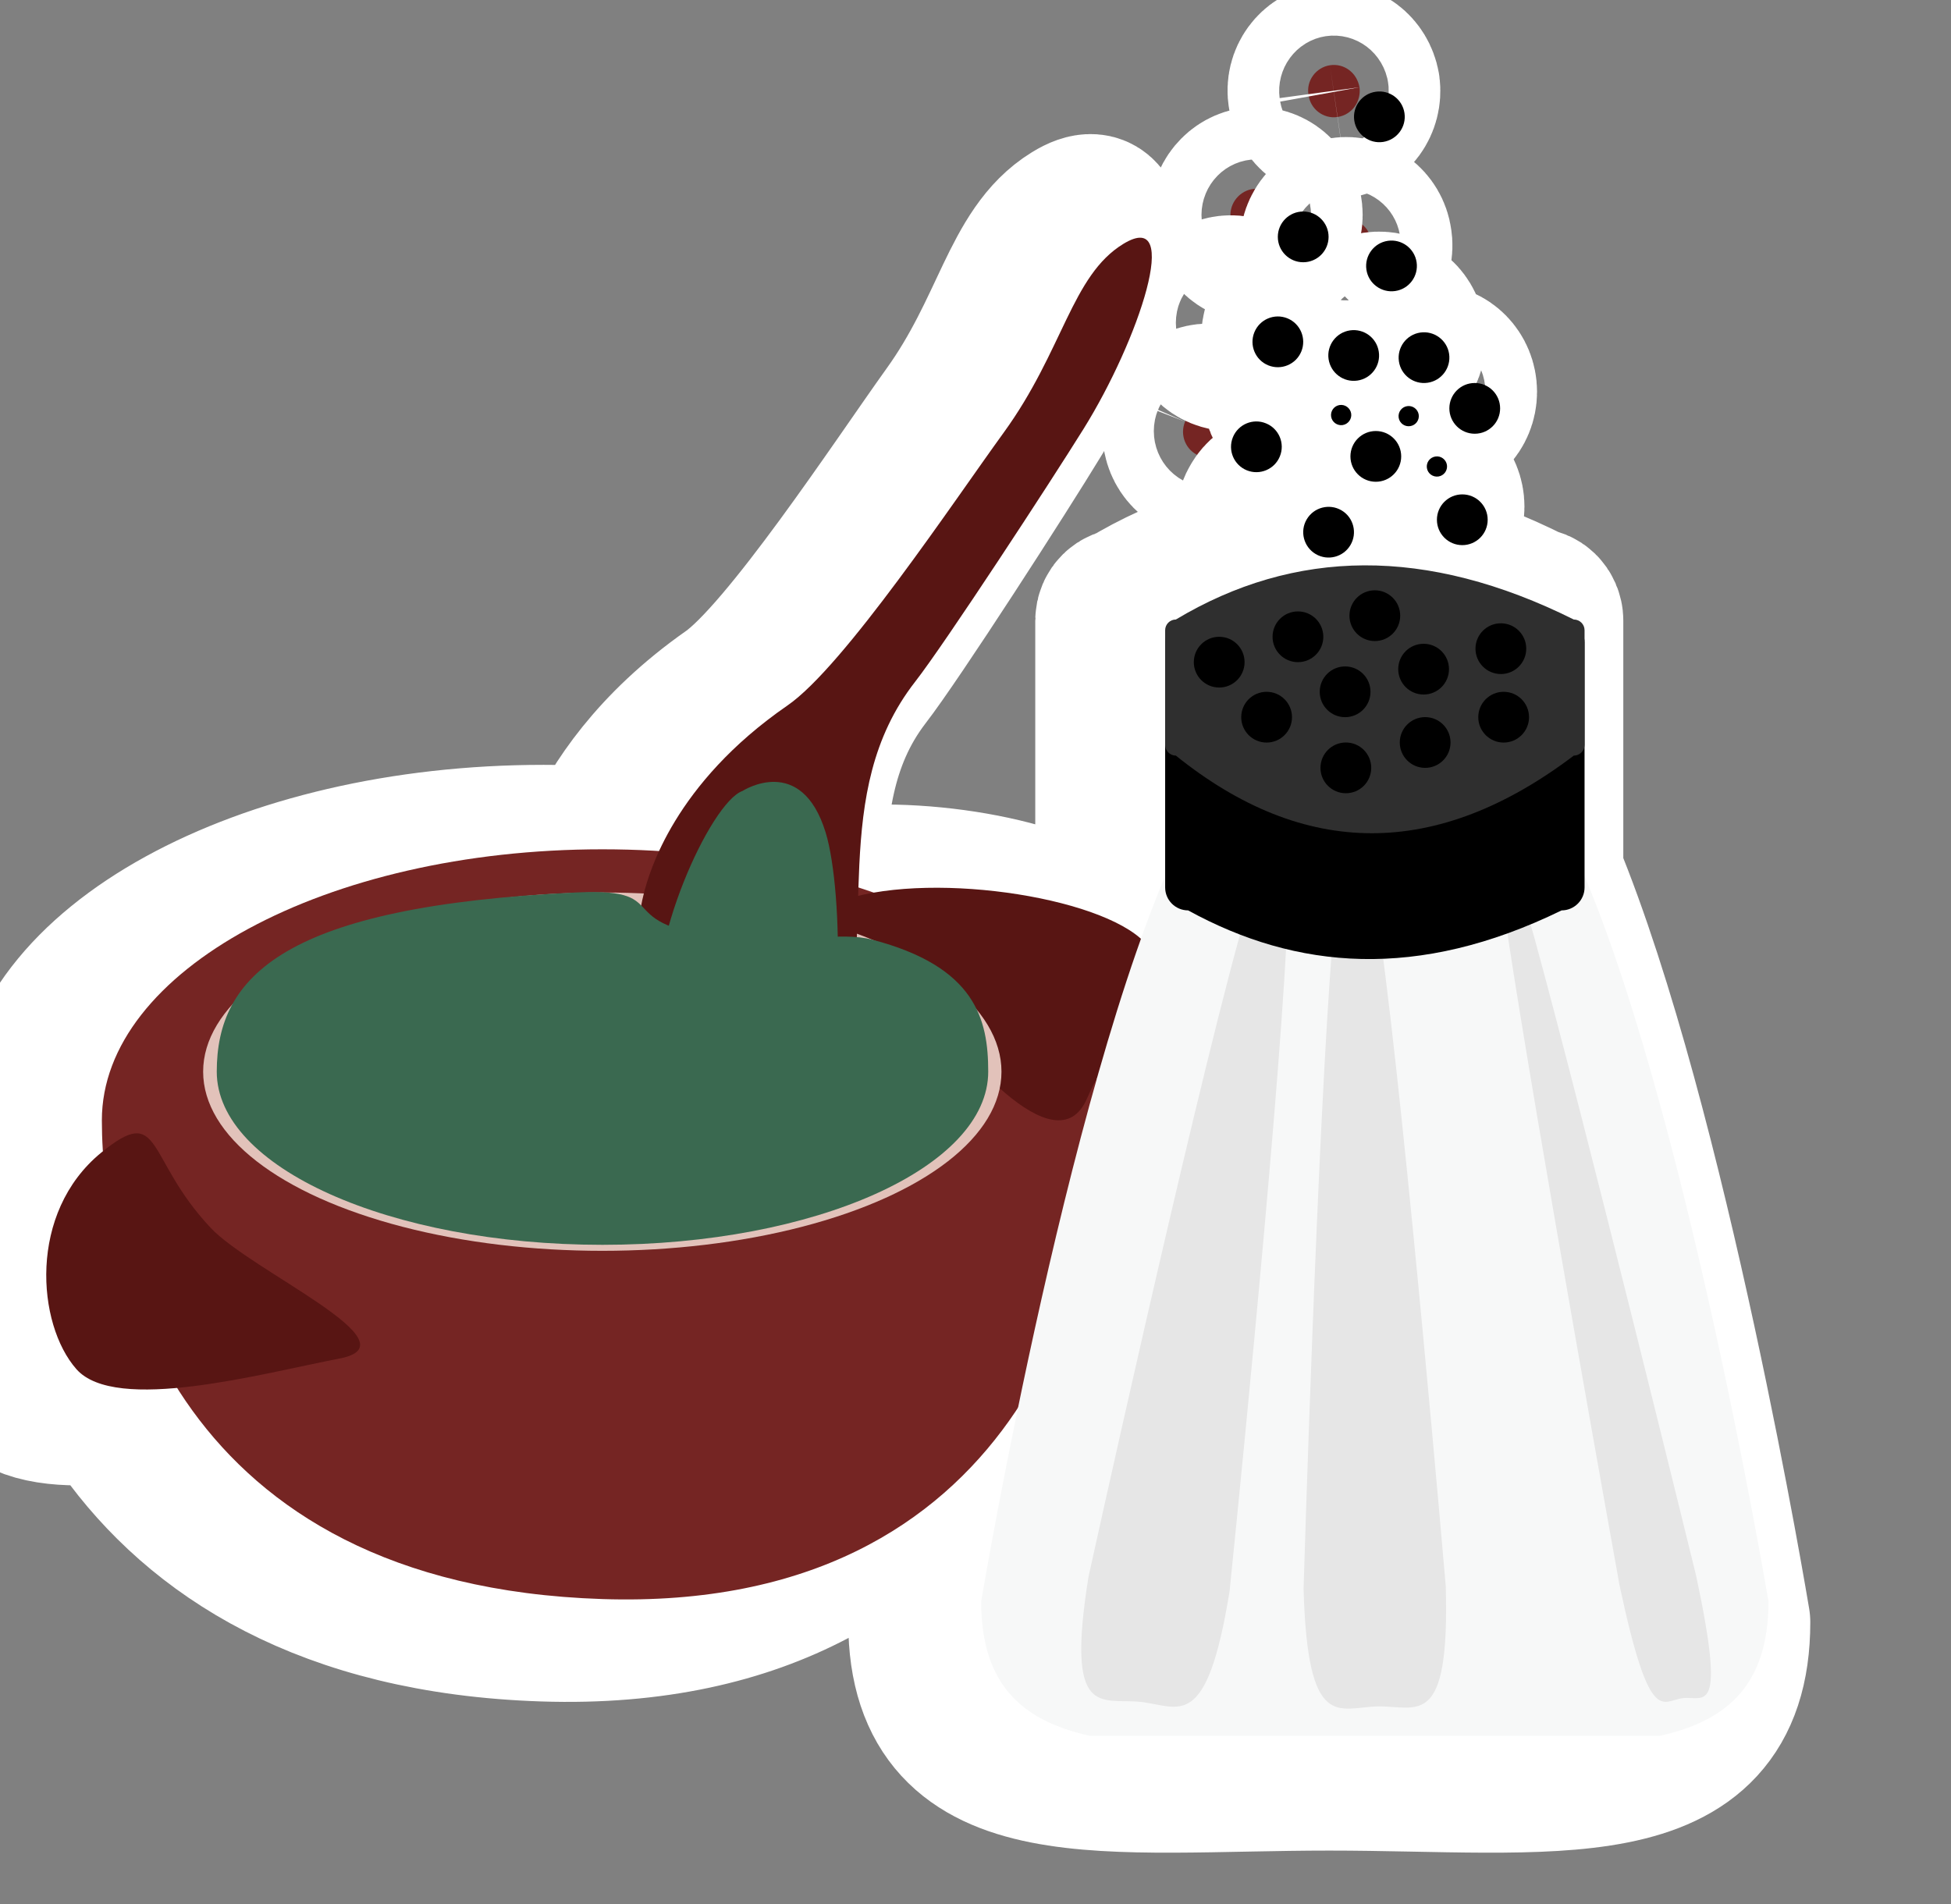 <?xml version="1.0" encoding="UTF-8" standalone="no"?>
<!DOCTYPE svg PUBLIC "-//W3C//DTD SVG 1.1//EN" "http://www.w3.org/Graphics/SVG/1.1/DTD/svg11.dtd">
<svg width="42px" height="41px" version="1.1" xmlns="http://www.w3.org/2000/svg" xmlns:xlink="http://www.w3.org/1999/xlink" xml:space="preserve" xmlns:serif="http://www.serif.com/" style="fill-rule:evenodd;clip-rule:evenodd;stroke-linejoin:round;stroke-miterlimit:2;">
    <rect width="100%" height="100%" fill="#808080" stroke="none"/>
    <g transform="matrix(1,0,0,1,-2492,-918)">
        <g transform="matrix(1.334,0,0,1.228,-837.201,-214.912)">
            <g transform="matrix(1.016,0,0,1.119,-80.757,-102.88)">
                <path d="M2545.39,929.687C2545.67,929.072 2546.26,928.166 2547.46,927.335C2548.37,926.708 2550.15,924.028 2550.95,922.927C2551.92,921.599 2552.05,920.386 2552.89,919.876C2553.85,919.288 2553.14,921.435 2552.24,922.864C2551.71,923.726 2550.01,926.331 2549.52,926.952C2548.74,927.959 2548.64,929.11 2548.61,930.276C2548.69,930.303 2548.77,930.331 2548.85,930.359C2550.3,930.109 2552.47,930.48 2553.17,931.105C2553.3,930.747 2553.43,930.408 2553.56,930.092L2553.56,926.119C2553.56,926.023 2553.64,925.946 2553.74,925.946C2555.65,924.799 2557.78,924.759 2560.16,925.946C2560.26,925.946 2560.34,926.023 2560.34,926.119L2560.34,930.092C2562.01,934.07 2563.31,941.813 2563.31,941.813C2563.31,944.599 2560.46,944.11 2556.95,944.11C2553.44,944.11 2550.59,944.599 2550.59,941.813C2550.59,941.813 2550.81,940.502 2551.18,938.683C2550.03,940.439 2547.98,941.888 2544.47,941.774C2537.59,941.55 2536.39,936.454 2536.39,934.038L2537.6,938.363C2536.88,938.429 2536.26,938.38 2535.97,938.058C2535.34,937.333 2535.19,935.53 2536.38,934.56C2536.39,934.553 2536.39,934.546 2536.4,934.539C2536.39,934.362 2536.39,934.194 2536.39,934.038C2536.39,931.621 2540.01,929.659 2544.47,929.659C2548.93,929.659 2552.55,931.621 2552.55,934.038L2545.39,929.687ZM2552.46,933.362L2552.46,933.363L2552.46,933.362L2552.46,933.362ZM2555.85,924.327C2555.96,924.132 2556.22,924.067 2556.41,924.182C2556.61,924.297 2556.67,924.549 2556.55,924.743C2556.44,924.938 2556.19,925.003 2555.99,924.888C2555.8,924.773 2555.73,924.521 2555.85,924.327ZM2558.36,923.924C2558.59,923.924 2558.77,924.108 2558.77,924.334C2558.77,924.56 2558.59,924.744 2558.36,924.744C2558.14,924.744 2557.95,924.56 2557.95,924.334C2557.95,924.108 2558.14,923.924 2558.36,923.924ZM2556.97,922.9C2557.19,922.9 2557.38,923.084 2557.38,923.31C2557.38,923.536 2557.19,923.72 2556.97,923.72C2556.74,923.72 2556.55,923.536 2556.55,923.31C2556.55,923.084 2556.74,922.9 2556.97,922.9ZM2558.11,923.449C2558.13,923.539 2558.07,923.622 2557.98,923.635C2557.89,923.648 2557.8,923.587 2557.79,923.497C2557.78,923.408 2557.84,923.325 2557.93,923.312C2558.02,923.298 2558.1,923.36 2558.11,923.449ZM2555.19,922.776C2555.4,922.861 2555.5,923.1 2555.41,923.31C2555.33,923.519 2555.09,923.62 2554.88,923.535C2554.67,923.45 2554.57,923.211 2554.66,923.001C2554.74,922.791 2554.98,922.69 2555.19,922.776ZM2558.56,922.124C2558.79,922.124 2558.97,922.308 2558.97,922.534C2558.97,922.76 2558.79,922.944 2558.56,922.944C2558.34,922.944 2558.15,922.76 2558.15,922.534C2558.15,922.308 2558.34,922.124 2558.56,922.124ZM2557.66,922.636C2557.67,922.725 2557.61,922.808 2557.52,922.821C2557.43,922.835 2557.35,922.773 2557.33,922.684C2557.32,922.594 2557.38,922.511 2557.47,922.498C2557.56,922.485 2557.64,922.546 2557.66,922.636ZM2556.57,922.618C2556.58,922.707 2556.52,922.79 2556.43,922.804C2556.34,922.817 2556.26,922.755 2556.24,922.666C2556.23,922.576 2556.29,922.493 2556.38,922.48C2556.47,922.467 2556.55,922.529 2556.57,922.618ZM2558.15,921.654C2558.18,921.878 2558.03,922.087 2557.8,922.12C2557.58,922.153 2557.37,921.998 2557.34,921.775C2557.3,921.551 2557.46,921.342 2557.68,921.309C2557.91,921.276 2558.12,921.431 2558.15,921.654ZM2557.01,921.619C2557.05,921.843 2556.89,922.052 2556.67,922.085C2556.44,922.118 2556.24,921.963 2556.2,921.739C2556.17,921.516 2556.32,921.307 2556.55,921.274C2556.77,921.241 2556.98,921.395 2557.01,921.619ZM2555.54,921.079C2555.75,921.165 2555.85,921.404 2555.76,921.614C2555.68,921.823 2555.44,921.924 2555.23,921.839C2555.02,921.754 2554.92,921.514 2555,921.305C2555.09,921.095 2555.33,920.994 2555.54,921.079ZM2557.62,920.173C2557.66,920.397 2557.5,920.605 2557.28,920.638C2557.05,920.671 2556.85,920.517 2556.81,920.293C2556.78,920.069 2556.93,919.86 2557.16,919.827C2557.38,919.794 2557.59,919.949 2557.62,920.173ZM2555.79,919.353C2556.02,919.353 2556.2,919.537 2556.2,919.763C2556.2,919.989 2556.02,920.173 2555.79,920.173C2555.57,920.173 2555.38,919.989 2555.38,919.763C2555.38,919.537 2555.57,919.353 2555.79,919.353ZM2557.43,917.763C2557.46,917.987 2557.31,918.195 2557.08,918.229C2556.86,918.262 2556.65,918.107 2556.62,917.883C2556.58,917.659 2556.74,917.451 2556.96,917.418C2557.19,917.384 2557.39,917.539 2557.43,917.763Z" style="fill:rgb(117,37,35);stroke:white;stroke-width:2.56px;"/>
            </g>
            <g transform="matrix(0.999,0,0,1.085,2510.01,938.352)">
                <g transform="matrix(1,0,0,1,-14.5,-13.5)">
                    <clipPath id="_clip1">
                        <rect x="0" y="0" width="29" height="27"/>
                    </clipPath>
                    <g clip-path="url(#_clip1)">
                        <rect id="Tavola-da-disegno8" serif:id="Tavola da disegno8" x="0" y="0" width="28.247" height="26.786" style="fill:none;"/>
                        <g>
                            <g>
                                <g>
                                    <g>
                                        <g>
                                            <path d="M9.858,12.675C14.32,12.675 17.943,14.637 17.943,17.054C17.943,19.47 16.6,25.009 9.858,24.79C2.979,24.566 1.774,19.47 1.774,17.054C1.774,14.637 5.396,12.675 9.858,12.675Z" style="fill:rgb(117,37,35);"/>
                                            <path d="M1.764,17.576C2.754,16.767 2.468,17.662 3.533,18.793C4.195,19.496 6.87,20.661 5.615,20.903C4.36,21.145 1.994,21.795 1.362,21.074C0.724,20.349 0.578,18.546 1.764,17.576Z" style="fill:rgb(88,21,19);"/>
                                            <path d="M13.785,13.484C12.566,13.871 14.132,13.775 15.012,15.056C15.558,15.852 17.188,17.87 17.691,16.695C18.194,15.519 19.251,15.024 18.682,14.253C18.108,13.476 15.261,13.017 13.785,13.484Z" style="fill:rgb(88,21,19);"/>
                                            <ellipse cx="9.858" cy="16.268" rx="6.448" ry="2.895" style="fill:rgb(226,194,186);"/>
                                        </g>
                                        <path d="M10.532,13.376C10.375,13.984 10.281,15.226 10.532,15.938C10.919,17.035 13.205,17.565 13.694,16.011C14.317,14.031 13.508,11.768 14.911,9.968C15.395,9.347 17.097,6.742 17.633,5.88C18.523,4.451 19.239,2.304 18.275,2.892C17.439,3.402 17.305,4.615 16.341,5.943C15.542,7.044 13.76,9.724 12.849,10.351C11.018,11.614 10.616,13.052 10.532,13.376Z" style="fill:rgb(88,21,19);"/>
                                        <path d="M12.123,11.732C12.123,11.732 13.072,11.118 13.466,12.404C13.761,13.366 13.784,16.373 13.13,16.603C12.477,16.834 11.006,16.586 10.78,15.425C10.551,14.249 11.605,11.915 12.123,11.732Z" style="fill:rgb(58,105,80);"/>
                                        <path d="M9.444,13.372C11.162,13.292 9.787,13.97 12.206,14.134C13.007,14.188 13.705,14.001 14.214,14.134C15.889,14.571 16.092,15.422 16.092,16.268C16.092,17.812 13.3,19.066 9.861,19.066C6.422,19.066 3.63,17.812 3.63,16.268C3.63,14.723 4.717,13.593 9.444,13.372Z" style="fill:rgb(58,105,80);"/>
                                    </g>
                                </g>
                                <g>
                                    <path d="M25.354,12.303C25.001,11.613 23.276,11.161 22.337,11.161C21.398,11.161 19.674,11.613 19.321,12.303C17.474,15.917 15.978,24.829 15.978,24.829C15.978,27.615 18.828,27.126 22.337,27.126C25.847,27.126 28.696,27.615 28.696,24.829C28.696,24.829 27.201,15.917 25.354,12.303Z" style="fill:rgb(247,248,248);"/>
                                    <path d="M20.908,14.189C20.937,13.609 20.846,13.219 20.678,13.202C20.51,13.185 20.298,13.544 20.143,14.111C19.329,17.077 17.712,24.429 17.712,24.429C17.34,26.741 17.916,26.387 18.545,26.451C19.173,26.515 19.618,26.973 19.991,24.661C19.991,24.661 20.756,17.222 20.908,14.189Z" style="fill:rgb(230,230,230);"/>
                                    <path d="M22.429,14.119C22.349,13.543 22.186,13.168 22.016,13.171C21.847,13.173 21.705,13.554 21.657,14.133C21.408,17.162 21.186,24.623 21.186,24.623C21.251,26.954 21.754,26.536 22.388,26.525C23.022,26.513 23.548,26.914 23.483,24.583C23.483,24.583 22.846,17.136 22.429,14.119Z" style="fill:rgb(230,230,230);"/>
                                    <path d="M24.911,14.092C24.756,13.524 24.594,13.16 24.502,13.171C24.411,13.182 24.408,13.565 24.495,14.141C24.952,17.155 26.289,24.562 26.289,24.562C26.78,26.87 26.971,26.432 27.313,26.391C27.655,26.351 28.019,26.723 27.528,24.416C27.528,24.416 25.728,17.064 24.911,14.092Z" style="fill:rgb(230,230,230);"/>
                                    <path d="M25.725,9.333C25.725,9.128 25.558,8.962 25.354,8.962L19.321,8.962C19.116,8.962 18.95,9.128 18.95,9.333L18.95,13.291C18.95,13.496 19.116,13.662 19.321,13.662C21.069,14.622 23.032,14.796 25.354,13.662C25.558,13.662 25.725,13.496 25.725,13.291L25.725,9.333Z"/>
                                    <path d="M25.725,9.135C25.725,9.039 25.647,8.962 25.551,8.962C23.171,7.775 21.036,7.815 19.123,8.962C19.028,8.962 18.95,9.039 18.95,9.135L18.95,10.987C18.95,11.083 19.028,11.161 19.123,11.161C21.196,12.83 23.339,12.837 25.551,11.161C25.647,11.161 25.725,11.083 25.725,10.987L25.725,9.135Z" style="fill:rgb(47,47,47);"/>
                                    <circle cx="19.823" cy="9.651" r="0.41"/>
                                    <circle cx="21.095" cy="9.241" r="0.41"/>
                                    <circle cx="20.589" cy="10.54" r="0.41"/>
                                    <circle cx="23.15" cy="10.949" r="0.41"/>
                                    <circle cx="21.857" cy="10.13" r="0.41"/>
                                    <circle cx="23.125" cy="9.764" r="0.41"/>
                                    <circle cx="24.418" cy="10.54" r="0.41"/>
                                    <circle cx="24.373" cy="9.433" r="0.41"/>
                                    <circle cx="22.353" cy="6.326" r="0.41"/>
                                    <path d="M21.237,7.343C21.352,7.148 21.604,7.083 21.799,7.198C21.994,7.313 22.058,7.565 21.943,7.759C21.828,7.954 21.577,8.019 21.382,7.904C21.187,7.789 21.122,7.537 21.237,7.343Z"/>
                                    <path d="M23.012,3.189C23.045,3.413 22.89,3.621 22.667,3.654C22.443,3.687 22.234,3.533 22.201,3.309C22.168,3.085 22.323,2.876 22.546,2.843C22.77,2.81 22.979,2.965 23.012,3.189Z"/>
                                    <circle cx="23.75" cy="7.35" r="0.41"/>
                                    <path d="M22.401,4.635C22.435,4.859 22.28,5.068 22.056,5.101C21.832,5.134 21.624,4.979 21.59,4.755C21.557,4.532 21.712,4.323 21.936,4.29C22.16,4.257 22.368,4.411 22.401,4.635Z"/>
                                    <path d="M20.578,5.792C20.788,5.877 20.889,6.116 20.803,6.326C20.718,6.535 20.479,6.636 20.269,6.551C20.06,6.466 19.959,6.227 20.044,6.017C20.129,5.807 20.369,5.706 20.578,5.792Z"/>
                                    <circle cx="23.951" cy="5.55" r="0.41"/>
                                    <path d="M23.537,4.67C23.57,4.894 23.415,5.103 23.191,5.136C22.967,5.169 22.759,5.014 22.726,4.791C22.693,4.567 22.847,4.358 23.071,4.325C23.295,4.292 23.504,4.447 23.537,4.67Z"/>
                                    <path d="M20.925,4.095C21.135,4.181 21.235,4.42 21.15,4.63C21.065,4.839 20.826,4.94 20.616,4.855C20.406,4.77 20.306,4.53 20.391,4.321C20.476,4.111 20.715,4.01 20.925,4.095Z"/>
                                    <circle cx="21.18" cy="2.779" r="0.41"/>
                                    <path d="M22.816,0.779C22.849,1.003 22.694,1.211 22.47,1.245C22.247,1.278 22.038,1.123 22.005,0.899C21.972,0.675 22.126,0.467 22.35,0.434C22.574,0.4 22.783,0.555 22.816,0.779Z"/>
                                    <path d="M23.502,6.465C23.515,6.555 23.453,6.638 23.364,6.651C23.275,6.664 23.191,6.603 23.178,6.513C23.165,6.424 23.227,6.341 23.316,6.328C23.405,6.314 23.488,6.376 23.502,6.465Z"/>
                                    <path d="M23.046,5.652C23.059,5.741 22.997,5.824 22.908,5.837C22.819,5.851 22.735,5.789 22.722,5.7C22.709,5.61 22.771,5.527 22.86,5.514C22.949,5.501 23.032,5.562 23.046,5.652Z"/>
                                    <path d="M21.955,5.634C21.968,5.723 21.906,5.806 21.817,5.82C21.728,5.833 21.644,5.771 21.631,5.682C21.618,5.592 21.68,5.509 21.769,5.496C21.858,5.483 21.941,5.545 21.955,5.634Z"/>
                                    <circle cx="21.869" cy="11.359" r="0.41"/>
                                    <circle cx="22.337" cy="8.9" r="0.41"/>
                                </g>
                            </g>
                        </g>
                    </g>
                </g>
            </g>
        </g>
    </g>
</svg>
